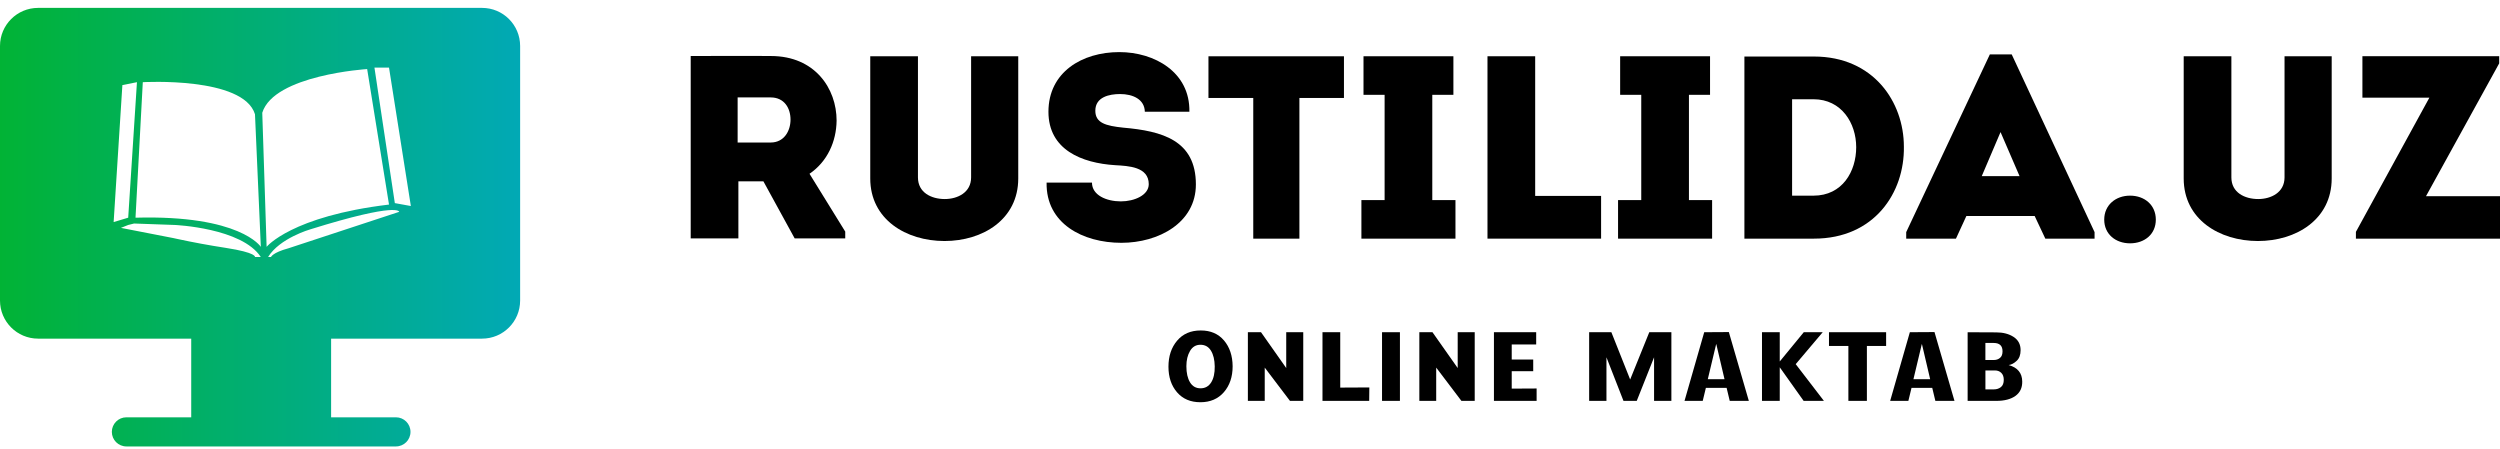 <svg viewBox="0 0 167 30" fill="none" xmlns="http://www.w3.org/2000/svg">
    <path d="M32.201 0.527H2.545C1.14 0.527 0 1.666 0 3.071V20.076C0 21.481 1.139 22.621 2.545 22.621H12.774V27.876H8.444C8.175 27.876 7.931 27.985 7.756 28.161C7.58 28.338 7.471 28.581 7.471 28.849C7.471 29.387 7.907 29.822 8.444 29.822H26.448C26.717 29.822 26.961 29.713 27.136 29.537C27.312 29.36 27.421 29.117 27.421 28.849C27.421 28.311 26.985 27.876 26.448 27.876H22.118V22.621H32.201C33.606 22.621 34.745 21.482 34.745 20.076V3.07C34.744 1.666 33.606 0.527 32.201 0.527ZM8.175 5.685L9.148 5.49L8.564 14.542L7.591 14.834L8.175 5.685ZM17.032 17.169C17.032 17.169 17.175 16.883 15.07 16.556C13.984 16.389 12.902 16.191 11.828 15.958L11.582 15.904L8.078 15.222L8.565 15.028L8.955 14.931L11.68 15.028C11.68 15.028 16.156 15.222 17.422 17.169H17.032ZM9.052 14.542L9.539 5.49C9.539 5.49 16.255 5.101 17.033 7.632L17.423 16.489C17.422 16.488 16.059 14.347 9.052 14.542ZM17.81 16.488L17.519 7.533C18.297 5.002 24.526 4.614 24.526 4.614L25.986 13.665C19.465 14.444 17.81 16.488 17.81 16.488ZM19.27 16.585C18.199 16.877 18.102 17.169 18.102 17.169H17.908C18.686 15.904 20.73 15.32 20.73 15.32C26.666 13.47 26.666 14.151 26.666 14.151L19.27 16.585ZM26.375 13.568L25.203 5.786L25.196 5.733L25.013 4.517H25.986L27.445 13.762L26.375 13.568Z" fill="url(#paint0_linear_45_123)"/>
    <path d="M56.462 15.471V15.925H53.084L50.996 12.114H49.324V15.925H46.139V3.742C47.948 3.742 49.706 3.724 51.499 3.742C54.441 3.742 55.885 5.917 55.885 8.058C55.867 9.45 55.276 10.79 54.075 11.608L56.462 15.471ZM51.484 9.52C52.371 9.52 52.807 8.755 52.807 7.988C52.807 7.223 52.389 6.508 51.484 6.508H49.274V9.52H51.484Z" fill="black"/>
    <path d="M58.133 11.922V3.76H61.319V11.852C61.319 12.861 62.206 13.296 63.112 13.296C63.965 13.296 64.87 12.861 64.87 11.852V3.76H68.019V11.922C68.019 14.654 65.653 16.1 63.094 16.1C60.518 16.098 58.133 14.654 58.133 11.922Z" fill="black"/>
    <path d="M72.944 12.2C72.944 13.035 73.901 13.452 74.875 13.452C75.78 13.452 76.737 13.035 76.737 12.304C76.737 11.137 75.379 11.085 74.492 11.034C72.265 10.894 70.036 10.007 70.036 7.466C70.036 4.82 72.281 3.48 74.77 3.48C77.119 3.48 79.503 4.82 79.451 7.466H76.475C76.457 6.631 75.675 6.282 74.822 6.282C74.109 6.282 73.168 6.474 73.168 7.397C73.168 8.215 73.865 8.405 75.03 8.527C77.622 8.753 79.885 9.362 79.885 12.322C79.885 14.88 77.396 16.22 74.908 16.22C72.332 16.22 69.861 14.932 69.913 12.2H72.944Z" fill="black"/>
    <path d="M80.725 6.544V3.76H89.776V6.544H86.8V15.942H83.718V6.544H80.725Z" fill="black"/>
    <path d="M97.225 13.366V15.942H90.942V13.366H92.492V6.334H91.082V3.758H97.087V6.334H95.677V13.366H97.225Z" fill="black"/>
    <path d="M102.55 13.087H106.953V15.941H99.364V3.758H102.55V13.087Z" fill="black"/>
    <path d="M114.369 13.366V15.942H108.086V13.366H109.636V6.334H108.226V3.758H114.231V6.334H112.821V13.366H114.369Z" fill="black"/>
    <path d="M121.174 3.776C125.142 3.776 127.179 6.804 127.179 9.797C127.231 12.861 125.212 15.941 121.174 15.941H116.526V3.776H121.174ZM121.14 13.07C123.071 13.07 123.994 11.453 123.994 9.833C123.994 8.231 123.019 6.63 121.14 6.63H119.712V13.069H121.14V13.07Z" fill="black"/>
    <path d="M131.355 14.427L130.658 15.941H127.335V15.505L132.921 3.636H134.383L139.917 15.505V15.941H136.628L135.915 14.427H131.355ZM132.382 11.764H134.906L133.636 8.823L132.382 11.764Z" fill="black"/>
    <path d="M140.562 14.671C140.562 13.696 141.328 13.069 142.286 13.069C143.261 13.069 144.009 13.696 144.009 14.671C144.009 15.645 143.261 16.254 142.286 16.254C141.329 16.254 140.562 15.647 140.562 14.671Z" fill="black"/>
    <path d="M145.871 11.922V3.76H149.056V11.852C149.056 12.861 149.943 13.296 150.849 13.296C151.702 13.296 152.607 12.861 152.607 11.852V3.76H155.757V11.922C155.757 14.654 153.39 16.1 150.831 16.1C148.255 16.098 145.871 14.654 145.871 11.922Z" fill="black"/>
    <path d="M166.948 4.229L162.057 13.105H167V15.941H157.375V15.488L162.283 6.524H157.809V3.756H166.946V4.229H166.948Z" fill="black"/>
    <path d="M81.762 22.741C82.14 23.186 82.334 23.761 82.34 24.466C82.34 25.171 82.145 25.748 81.757 26.196C81.369 26.644 80.844 26.869 80.186 26.869C79.528 26.869 79.008 26.648 78.627 26.206C78.245 25.764 78.053 25.194 78.053 24.497C78.053 23.792 78.246 23.212 78.632 22.757C79.016 22.302 79.541 22.075 80.207 22.075C80.863 22.073 81.383 22.296 81.762 22.741ZM79.494 23.443C79.332 23.719 79.25 24.058 79.25 24.464C79.25 24.916 79.332 25.275 79.494 25.541C79.656 25.808 79.89 25.939 80.197 25.939C80.503 25.939 80.738 25.808 80.906 25.546C81.071 25.283 81.151 24.926 81.144 24.474C81.138 24.036 81.053 23.685 80.891 23.423C80.729 23.16 80.495 23.03 80.188 23.03C79.887 23.03 79.656 23.168 79.494 23.443Z" fill="black"/>
    <path d="M87.055 26.778H86.169L84.484 24.555V26.778H83.358V22.192H84.236L85.92 24.585V22.192H87.057V26.778H87.055Z" fill="black"/>
    <path d="M89.528 25.891L91.472 25.881L91.462 26.778H88.342V22.192H89.528V25.891Z" fill="black"/>
    <path d="M93.515 26.778H92.32V22.192H93.515V26.778Z" fill="black"/>
    <path d="M98.509 26.778H97.622L95.938 24.555V26.778H94.812V22.192H95.689L97.374 24.585V22.192H98.511V26.778H98.509Z" fill="black"/>
    <path d="M102.646 25.951V26.778H99.795V22.192H102.617V23.009H100.983V24.016H102.419V24.794H100.983V25.96L102.646 25.951Z" fill="black"/>
    <path d="M111.648 22.192V26.778H110.492V23.867L109.335 26.778H108.448L107.311 23.867V26.778H106.155V22.192H107.639L108.895 25.351L110.172 22.192H111.648Z" fill="black"/>
    <path d="M115.338 25.91H113.952L113.743 26.778H112.526L113.842 22.192L115.487 22.182L116.822 26.778H115.546L115.338 25.91ZM115.198 25.332L114.649 22.989H114.639L114.08 25.332H115.198Z" fill="black"/>
    <path d="M120.482 26.778L118.887 24.534V26.778H117.701V22.192H118.887V24.146L120.492 22.192H121.757L119.953 24.325L121.837 26.778H120.482Z" fill="black"/>
    <path d="M125.995 23.11H124.708V26.778H123.472V23.11H122.176V22.192H125.993V23.11H125.995Z" fill="black"/>
    <path d="M129.074 25.91H127.689L127.479 26.778H126.263L127.578 22.192L129.224 22.182L130.559 26.778H129.282L129.074 25.91ZM128.935 25.332L128.386 22.989H128.376L127.817 25.332H128.935Z" fill="black"/>
    <path d="M134.634 26.445C134.325 26.667 133.898 26.779 133.352 26.779H131.438V22.194L133.352 22.203C133.81 22.203 134.197 22.304 134.509 22.507C134.82 22.71 134.976 23.004 134.976 23.389C134.976 23.701 134.89 23.94 134.716 24.102C134.544 24.265 134.364 24.36 134.179 24.386C134.777 24.552 135.079 24.918 135.085 25.483C135.093 25.9 134.942 26.22 134.634 26.445ZM132.624 22.91V24.047H133.203C133.355 24.047 133.488 24 133.601 23.907C133.714 23.815 133.769 23.669 133.769 23.469C133.769 23.097 133.573 22.91 133.181 22.91H132.624ZM133.183 26.011C133.376 26.011 133.536 25.959 133.662 25.857C133.789 25.754 133.852 25.592 133.852 25.372C133.852 25.173 133.797 25.018 133.688 24.91C133.579 24.801 133.435 24.745 133.255 24.745H132.626V26.011H133.183Z" fill="black"/>
    <defs>
        <linearGradient id="paint0_linear_45_123" x1="0.001" y1="15.174" x2="34.745" y2="15.174" gradientUnits="userSpaceOnUse">
            <stop stop-color="#01B335"/>
            <stop offset="1" stop-color="#01A9B5"/>
        </linearGradient>
    </defs>
</svg>

